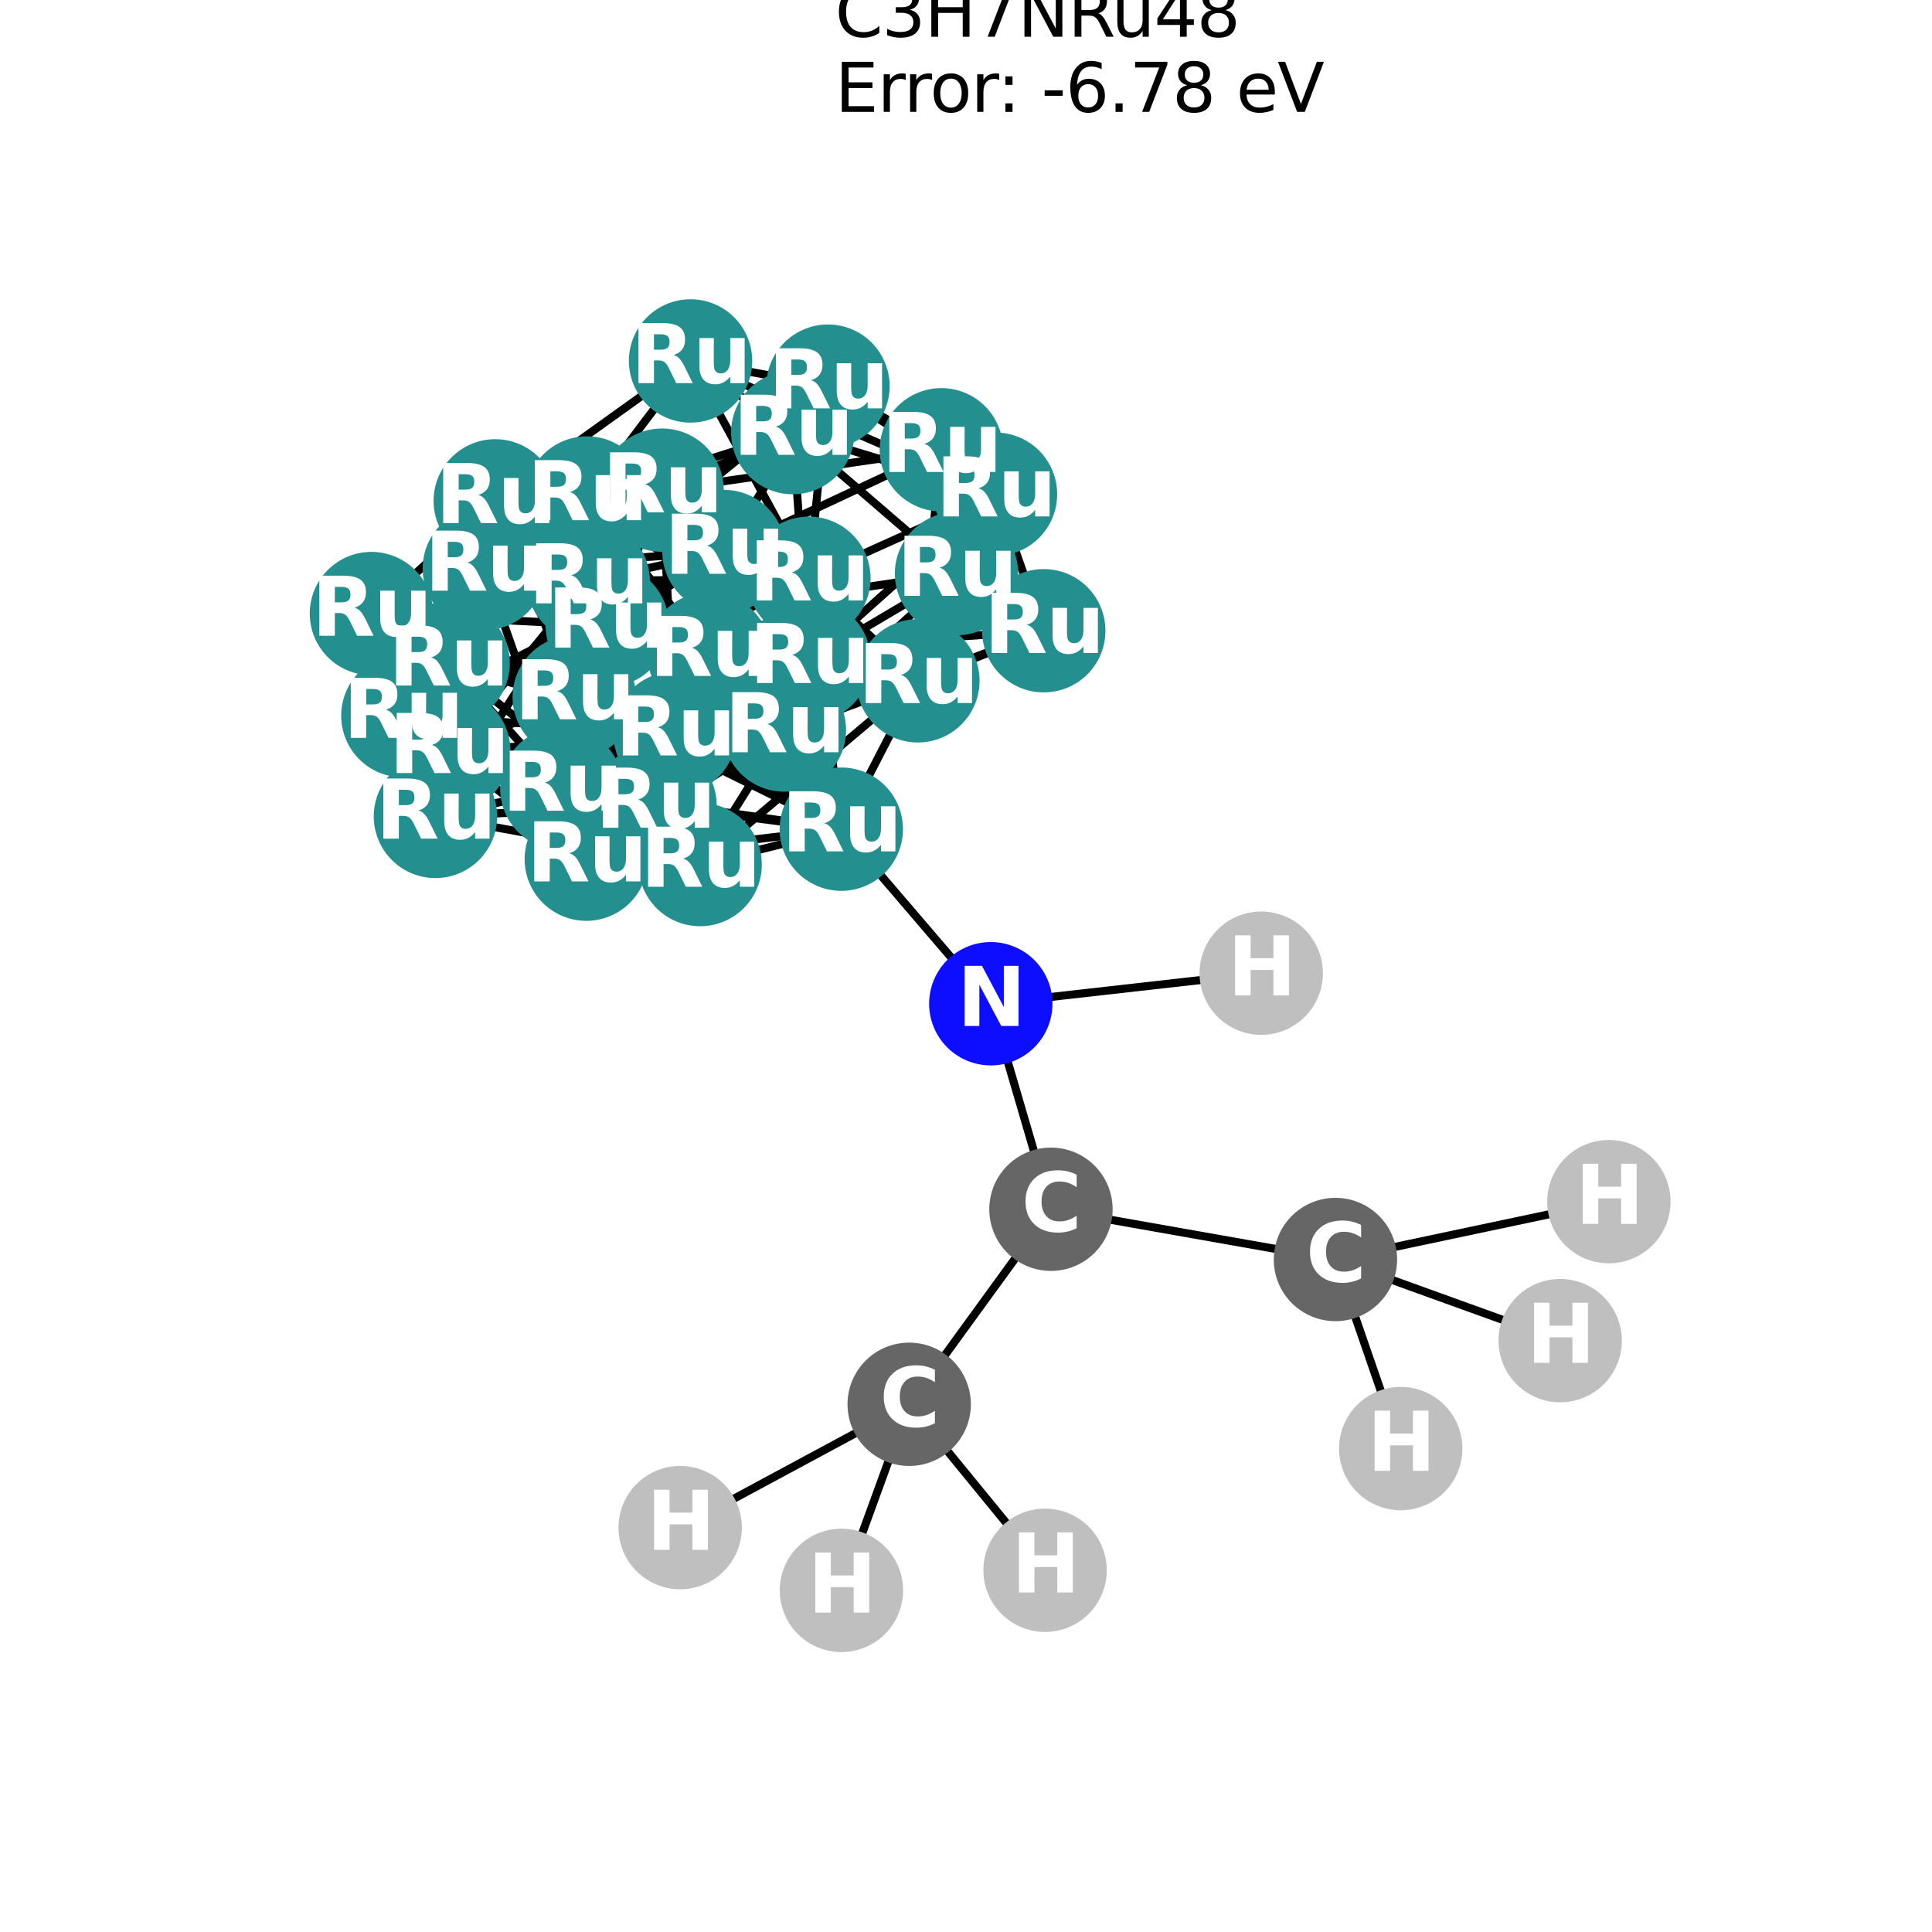 <?xml version="1.0" encoding="utf-8" standalone="no"?>
<!DOCTYPE svg PUBLIC "-//W3C//DTD SVG 1.1//EN"
  "http://www.w3.org/Graphics/SVG/1.1/DTD/svg11.dtd">
<svg xmlns:xlink="http://www.w3.org/1999/xlink" width="288pt" height="288pt" viewBox="0 0 288 288" xmlns="http://www.w3.org/2000/svg" version="1.1">
 <defs>
  <style type="text/css">*{stroke-linejoin: round; stroke-linecap: butt}</style>
 </defs>
 <g id="figure_1">
  <g id="patch_1">
   <path d="M 0 288 
L 288 288 
L 288 0 
L 0 0 
z
" style="fill: #ffffff"/>
  </g>
  <g id="axes_1">
   <g id="LineCollection_1">
    <path d="M 142.587 85.51 
L 155.592 94.022 
" clip-path="url(#pf9335214e4)" style="fill: none; stroke: #000000; stroke-width: 1.2"/>
    <path d="M 142.587 85.51 
L 118.175 64.486 
" clip-path="url(#pf9335214e4)" style="fill: none; stroke: #000000; stroke-width: 1.2"/>
    <path d="M 142.587 85.51 
L 148.396 73.671 
" clip-path="url(#pf9335214e4)" style="fill: none; stroke: #000000; stroke-width: 1.2"/>
    <path d="M 142.587 85.51 
L 90.522 93.222 
" clip-path="url(#pf9335214e4)" style="fill: none; stroke: #000000; stroke-width: 1.2"/>
    <path d="M 142.587 85.51 
L 116.924 108.827 
" clip-path="url(#pf9335214e4)" style="fill: none; stroke: #000000; stroke-width: 1.2"/>
    <path d="M 142.587 85.51 
L 120.621 98.503 
" clip-path="url(#pf9335214e4)" style="fill: none; stroke: #000000; stroke-width: 1.2"/>
    <path d="M 155.592 94.022 
L 140.327 67.047 
" clip-path="url(#pf9335214e4)" style="fill: none; stroke: #000000; stroke-width: 1.2"/>
    <path d="M 155.592 94.022 
L 148.396 73.671 
" clip-path="url(#pf9335214e4)" style="fill: none; stroke: #000000; stroke-width: 1.2"/>
    <path d="M 155.592 94.022 
L 116.924 108.827 
" clip-path="url(#pf9335214e4)" style="fill: none; stroke: #000000; stroke-width: 1.2"/>
    <path d="M 155.592 94.022 
L 105.682 97.452 
" clip-path="url(#pf9335214e4)" style="fill: none; stroke: #000000; stroke-width: 1.2"/>
    <path d="M 155.592 94.022 
L 136.827 101.487 
" clip-path="url(#pf9335214e4)" style="fill: none; stroke: #000000; stroke-width: 1.2"/>
    <path d="M 140.327 67.047 
L 148.396 73.671 
" clip-path="url(#pf9335214e4)" style="fill: none; stroke: #000000; stroke-width: 1.2"/>
    <path d="M 140.327 67.047 
L 123.423 57.563 
" clip-path="url(#pf9335214e4)" style="fill: none; stroke: #000000; stroke-width: 1.2"/>
    <path d="M 140.327 67.047 
L 98.697 73.069 
" clip-path="url(#pf9335214e4)" style="fill: none; stroke: #000000; stroke-width: 1.2"/>
    <path d="M 140.327 67.047 
L 136.827 101.487 
" clip-path="url(#pf9335214e4)" style="fill: none; stroke: #000000; stroke-width: 1.2"/>
    <path d="M 140.327 67.047 
L 107.922 82.219 
" clip-path="url(#pf9335214e4)" style="fill: none; stroke: #000000; stroke-width: 1.2"/>
    <path d="M 118.175 64.486 
L 102.938 53.804 
" clip-path="url(#pf9335214e4)" style="fill: none; stroke: #000000; stroke-width: 1.2"/>
    <path d="M 118.175 64.486 
L 148.396 73.671 
" clip-path="url(#pf9335214e4)" style="fill: none; stroke: #000000; stroke-width: 1.2"/>
    <path d="M 118.175 64.486 
L 72.199 84.74 
" clip-path="url(#pf9335214e4)" style="fill: none; stroke: #000000; stroke-width: 1.2"/>
    <path d="M 118.175 64.486 
L 120.621 98.503 
" clip-path="url(#pf9335214e4)" style="fill: none; stroke: #000000; stroke-width: 1.2"/>
    <path d="M 118.175 64.486 
L 87.496 74.237 
" clip-path="url(#pf9335214e4)" style="fill: none; stroke: #000000; stroke-width: 1.2"/>
    <path d="M 102.938 53.804 
L 148.396 73.671 
" clip-path="url(#pf9335214e4)" style="fill: none; stroke: #000000; stroke-width: 1.2"/>
    <path d="M 102.938 53.804 
L 123.423 57.563 
" clip-path="url(#pf9335214e4)" style="fill: none; stroke: #000000; stroke-width: 1.2"/>
    <path d="M 102.938 53.804 
L 73.826 74.664 
" clip-path="url(#pf9335214e4)" style="fill: none; stroke: #000000; stroke-width: 1.2"/>
    <path d="M 102.938 53.804 
L 87.496 74.237 
" clip-path="url(#pf9335214e4)" style="fill: none; stroke: #000000; stroke-width: 1.2"/>
    <path d="M 102.938 53.804 
L 120.577 86.199 
" clip-path="url(#pf9335214e4)" style="fill: none; stroke: #000000; stroke-width: 1.2"/>
    <path d="M 148.396 73.671 
L 123.423 57.563 
" clip-path="url(#pf9335214e4)" style="fill: none; stroke: #000000; stroke-width: 1.2"/>
    <path d="M 148.396 73.671 
L 136.827 101.487 
" clip-path="url(#pf9335214e4)" style="fill: none; stroke: #000000; stroke-width: 1.2"/>
    <path d="M 148.396 73.671 
L 120.621 98.503 
" clip-path="url(#pf9335214e4)" style="fill: none; stroke: #000000; stroke-width: 1.2"/>
    <path d="M 148.396 73.671 
L 120.577 86.199 
" clip-path="url(#pf9335214e4)" style="fill: none; stroke: #000000; stroke-width: 1.2"/>
    <path d="M 123.423 57.563 
L 120.577 86.199 
" clip-path="url(#pf9335214e4)" style="fill: none; stroke: #000000; stroke-width: 1.2"/>
    <path d="M 123.423 57.563 
L 107.922 82.219 
" clip-path="url(#pf9335214e4)" style="fill: none; stroke: #000000; stroke-width: 1.2"/>
    <path d="M 123.423 57.563 
L 87.683 86.632 
" clip-path="url(#pf9335214e4)" style="fill: none; stroke: #000000; stroke-width: 1.2"/>
    <path d="M 98.697 73.069 
L 73.826 74.664 
" clip-path="url(#pf9335214e4)" style="fill: none; stroke: #000000; stroke-width: 1.2"/>
    <path d="M 98.697 73.069 
L 90.522 93.222 
" clip-path="url(#pf9335214e4)" style="fill: none; stroke: #000000; stroke-width: 1.2"/>
    <path d="M 98.697 73.069 
L 105.682 97.452 
" clip-path="url(#pf9335214e4)" style="fill: none; stroke: #000000; stroke-width: 1.2"/>
    <path d="M 98.697 73.069 
L 136.827 101.487 
" clip-path="url(#pf9335214e4)" style="fill: none; stroke: #000000; stroke-width: 1.2"/>
    <path d="M 98.697 73.069 
L 87.496 74.237 
" clip-path="url(#pf9335214e4)" style="fill: none; stroke: #000000; stroke-width: 1.2"/>
    <path d="M 98.697 73.069 
L 107.922 82.219 
" clip-path="url(#pf9335214e4)" style="fill: none; stroke: #000000; stroke-width: 1.2"/>
    <path d="M 98.697 73.069 
L 66.804 98.88 
" clip-path="url(#pf9335214e4)" style="fill: none; stroke: #000000; stroke-width: 1.2"/>
    <path d="M 98.697 73.069 
L 55.369 91.463 
" clip-path="url(#pf9335214e4)" style="fill: none; stroke: #000000; stroke-width: 1.2"/>
    <path d="M 98.697 73.069 
L 100.608 109.298 
" clip-path="url(#pf9335214e4)" style="fill: none; stroke: #000000; stroke-width: 1.2"/>
    <path d="M 73.826 74.664 
L 90.522 93.222 
" clip-path="url(#pf9335214e4)" style="fill: none; stroke: #000000; stroke-width: 1.2"/>
    <path d="M 73.826 74.664 
L 116.924 108.827 
" clip-path="url(#pf9335214e4)" style="fill: none; stroke: #000000; stroke-width: 1.2"/>
    <path d="M 73.826 74.664 
L 87.496 74.237 
" clip-path="url(#pf9335214e4)" style="fill: none; stroke: #000000; stroke-width: 1.2"/>
    <path d="M 73.826 74.664 
L 120.577 86.199 
" clip-path="url(#pf9335214e4)" style="fill: none; stroke: #000000; stroke-width: 1.2"/>
    <path d="M 73.826 74.664 
L 87.683 86.632 
" clip-path="url(#pf9335214e4)" style="fill: none; stroke: #000000; stroke-width: 1.2"/>
    <path d="M 73.826 74.664 
L 55.369 91.463 
" clip-path="url(#pf9335214e4)" style="fill: none; stroke: #000000; stroke-width: 1.2"/>
    <path d="M 73.826 74.664 
L 66.897 111.927 
" clip-path="url(#pf9335214e4)" style="fill: none; stroke: #000000; stroke-width: 1.2"/>
    <path d="M 73.826 74.664 
L 85.599 103.911 
" clip-path="url(#pf9335214e4)" style="fill: none; stroke: #000000; stroke-width: 1.2"/>
    <path d="M 90.522 93.222 
L 116.924 108.827 
" clip-path="url(#pf9335214e4)" style="fill: none; stroke: #000000; stroke-width: 1.2"/>
    <path d="M 90.522 93.222 
L 72.199 84.74 
" clip-path="url(#pf9335214e4)" style="fill: none; stroke: #000000; stroke-width: 1.2"/>
    <path d="M 90.522 93.222 
L 120.621 98.503 
" clip-path="url(#pf9335214e4)" style="fill: none; stroke: #000000; stroke-width: 1.2"/>
    <path d="M 90.522 93.222 
L 107.922 82.219 
" clip-path="url(#pf9335214e4)" style="fill: none; stroke: #000000; stroke-width: 1.2"/>
    <path d="M 90.522 93.222 
L 55.369 91.463 
" clip-path="url(#pf9335214e4)" style="fill: none; stroke: #000000; stroke-width: 1.2"/>
    <path d="M 90.522 93.222 
L 87.399 128.075 
" clip-path="url(#pf9335214e4)" style="fill: none; stroke: #000000; stroke-width: 1.2"/>
    <path d="M 90.522 93.222 
L 60.054 106.682 
" clip-path="url(#pf9335214e4)" style="fill: none; stroke: #000000; stroke-width: 1.2"/>
    <path d="M 116.924 108.827 
L 105.682 97.452 
" clip-path="url(#pf9335214e4)" style="fill: none; stroke: #000000; stroke-width: 1.2"/>
    <path d="M 116.924 108.827 
L 136.827 101.487 
" clip-path="url(#pf9335214e4)" style="fill: none; stroke: #000000; stroke-width: 1.2"/>
    <path d="M 116.924 108.827 
L 120.621 98.503 
" clip-path="url(#pf9335214e4)" style="fill: none; stroke: #000000; stroke-width: 1.2"/>
    <path d="M 116.924 108.827 
L 87.683 86.632 
" clip-path="url(#pf9335214e4)" style="fill: none; stroke: #000000; stroke-width: 1.2"/>
    <path d="M 116.924 108.827 
L 87.399 128.075 
" clip-path="url(#pf9335214e4)" style="fill: none; stroke: #000000; stroke-width: 1.2"/>
    <path d="M 116.924 108.827 
L 66.897 111.927 
" clip-path="url(#pf9335214e4)" style="fill: none; stroke: #000000; stroke-width: 1.2"/>
    <path d="M 116.924 108.827 
L 104.369 128.879 
" clip-path="url(#pf9335214e4)" style="fill: none; stroke: #000000; stroke-width: 1.2"/>
    <path d="M 105.682 97.452 
L 136.827 101.487 
" clip-path="url(#pf9335214e4)" style="fill: none; stroke: #000000; stroke-width: 1.2"/>
    <path d="M 105.682 97.452 
L 72.199 84.74 
" clip-path="url(#pf9335214e4)" style="fill: none; stroke: #000000; stroke-width: 1.2"/>
    <path d="M 105.682 97.452 
L 87.496 74.237 
" clip-path="url(#pf9335214e4)" style="fill: none; stroke: #000000; stroke-width: 1.2"/>
    <path d="M 105.682 97.452 
L 87.683 86.632 
" clip-path="url(#pf9335214e4)" style="fill: none; stroke: #000000; stroke-width: 1.2"/>
    <path d="M 105.682 97.452 
L 66.804 98.88 
" clip-path="url(#pf9335214e4)" style="fill: none; stroke: #000000; stroke-width: 1.2"/>
    <path d="M 105.682 97.452 
L 104.369 128.879 
" clip-path="url(#pf9335214e4)" style="fill: none; stroke: #000000; stroke-width: 1.2"/>
    <path d="M 105.682 97.452 
L 64.908 121.7 
" clip-path="url(#pf9335214e4)" style="fill: none; stroke: #000000; stroke-width: 1.2"/>
    <path d="M 136.827 101.487 
L 120.621 98.503 
" clip-path="url(#pf9335214e4)" style="fill: none; stroke: #000000; stroke-width: 1.2"/>
    <path d="M 136.827 101.487 
L 120.577 86.199 
" clip-path="url(#pf9335214e4)" style="fill: none; stroke: #000000; stroke-width: 1.2"/>
    <path d="M 136.827 101.487 
L 107.922 82.219 
" clip-path="url(#pf9335214e4)" style="fill: none; stroke: #000000; stroke-width: 1.2"/>
    <path d="M 136.827 101.487 
L 104.369 128.879 
" clip-path="url(#pf9335214e4)" style="fill: none; stroke: #000000; stroke-width: 1.2"/>
    <path d="M 136.827 101.487 
L 100.608 109.298 
" clip-path="url(#pf9335214e4)" style="fill: none; stroke: #000000; stroke-width: 1.2"/>
    <path d="M 136.827 101.487 
L 125.411 123.604 
" clip-path="url(#pf9335214e4)" style="fill: none; stroke: #000000; stroke-width: 1.2"/>
    <path d="M 72.199 84.74 
L 120.621 98.503 
" clip-path="url(#pf9335214e4)" style="fill: none; stroke: #000000; stroke-width: 1.2"/>
    <path d="M 72.199 84.74 
L 87.496 74.237 
" clip-path="url(#pf9335214e4)" style="fill: none; stroke: #000000; stroke-width: 1.2"/>
    <path d="M 72.199 84.74 
L 107.922 82.219 
" clip-path="url(#pf9335214e4)" style="fill: none; stroke: #000000; stroke-width: 1.2"/>
    <path d="M 72.199 84.74 
L 87.683 86.632 
" clip-path="url(#pf9335214e4)" style="fill: none; stroke: #000000; stroke-width: 1.2"/>
    <path d="M 72.199 84.74 
L 60.054 106.682 
" clip-path="url(#pf9335214e4)" style="fill: none; stroke: #000000; stroke-width: 1.2"/>
    <path d="M 72.199 84.74 
L 83.749 117.545 
" clip-path="url(#pf9335214e4)" style="fill: none; stroke: #000000; stroke-width: 1.2"/>
    <path d="M 72.199 84.74 
L 64.908 121.7 
" clip-path="url(#pf9335214e4)" style="fill: none; stroke: #000000; stroke-width: 1.2"/>
    <path d="M 120.621 98.503 
L 87.496 74.237 
" clip-path="url(#pf9335214e4)" style="fill: none; stroke: #000000; stroke-width: 1.2"/>
    <path d="M 120.621 98.503 
L 120.577 86.199 
" clip-path="url(#pf9335214e4)" style="fill: none; stroke: #000000; stroke-width: 1.2"/>
    <path d="M 120.621 98.503 
L 87.399 128.075 
" clip-path="url(#pf9335214e4)" style="fill: none; stroke: #000000; stroke-width: 1.2"/>
    <path d="M 120.621 98.503 
L 83.749 117.545 
" clip-path="url(#pf9335214e4)" style="fill: none; stroke: #000000; stroke-width: 1.2"/>
    <path d="M 120.621 98.503 
L 125.411 123.604 
" clip-path="url(#pf9335214e4)" style="fill: none; stroke: #000000; stroke-width: 1.2"/>
    <path d="M 87.496 74.237 
L 120.577 86.199 
" clip-path="url(#pf9335214e4)" style="fill: none; stroke: #000000; stroke-width: 1.2"/>
    <path d="M 87.496 74.237 
L 66.804 98.88 
" clip-path="url(#pf9335214e4)" style="fill: none; stroke: #000000; stroke-width: 1.2"/>
    <path d="M 87.496 74.237 
L 83.749 117.545 
" clip-path="url(#pf9335214e4)" style="fill: none; stroke: #000000; stroke-width: 1.2"/>
    <path d="M 87.496 74.237 
L 85.599 103.911 
" clip-path="url(#pf9335214e4)" style="fill: none; stroke: #000000; stroke-width: 1.2"/>
    <path d="M 120.577 86.199 
L 107.922 82.219 
" clip-path="url(#pf9335214e4)" style="fill: none; stroke: #000000; stroke-width: 1.2"/>
    <path d="M 120.577 86.199 
L 87.683 86.632 
" clip-path="url(#pf9335214e4)" style="fill: none; stroke: #000000; stroke-width: 1.2"/>
    <path d="M 120.577 86.199 
L 85.599 103.911 
" clip-path="url(#pf9335214e4)" style="fill: none; stroke: #000000; stroke-width: 1.2"/>
    <path d="M 120.577 86.199 
L 125.411 123.604 
" clip-path="url(#pf9335214e4)" style="fill: none; stroke: #000000; stroke-width: 1.2"/>
    <path d="M 120.577 86.199 
L 97.644 120.074 
" clip-path="url(#pf9335214e4)" style="fill: none; stroke: #000000; stroke-width: 1.2"/>
    <path d="M 107.922 82.219 
L 87.683 86.632 
" clip-path="url(#pf9335214e4)" style="fill: none; stroke: #000000; stroke-width: 1.2"/>
    <path d="M 107.922 82.219 
L 100.608 109.298 
" clip-path="url(#pf9335214e4)" style="fill: none; stroke: #000000; stroke-width: 1.2"/>
    <path d="M 107.922 82.219 
L 60.054 106.682 
" clip-path="url(#pf9335214e4)" style="fill: none; stroke: #000000; stroke-width: 1.2"/>
    <path d="M 107.922 82.219 
L 97.644 120.074 
" clip-path="url(#pf9335214e4)" style="fill: none; stroke: #000000; stroke-width: 1.2"/>
    <path d="M 87.683 86.632 
L 66.897 111.927 
" clip-path="url(#pf9335214e4)" style="fill: none; stroke: #000000; stroke-width: 1.2"/>
    <path d="M 87.683 86.632 
L 97.644 120.074 
" clip-path="url(#pf9335214e4)" style="fill: none; stroke: #000000; stroke-width: 1.2"/>
    <path d="M 87.683 86.632 
L 64.908 121.7 
" clip-path="url(#pf9335214e4)" style="fill: none; stroke: #000000; stroke-width: 1.2"/>
    <path d="M 66.804 98.88 
L 55.369 91.463 
" clip-path="url(#pf9335214e4)" style="fill: none; stroke: #000000; stroke-width: 1.2"/>
    <path d="M 66.804 98.88 
L 104.369 128.879 
" clip-path="url(#pf9335214e4)" style="fill: none; stroke: #000000; stroke-width: 1.2"/>
    <path d="M 66.804 98.88 
L 100.608 109.298 
" clip-path="url(#pf9335214e4)" style="fill: none; stroke: #000000; stroke-width: 1.2"/>
    <path d="M 66.804 98.88 
L 83.749 117.545 
" clip-path="url(#pf9335214e4)" style="fill: none; stroke: #000000; stroke-width: 1.2"/>
    <path d="M 66.804 98.88 
L 85.599 103.911 
" clip-path="url(#pf9335214e4)" style="fill: none; stroke: #000000; stroke-width: 1.2"/>
    <path d="M 66.804 98.88 
L 64.908 121.7 
" clip-path="url(#pf9335214e4)" style="fill: none; stroke: #000000; stroke-width: 1.2"/>
    <path d="M 55.369 91.463 
L 87.399 128.075 
" clip-path="url(#pf9335214e4)" style="fill: none; stroke: #000000; stroke-width: 1.2"/>
    <path d="M 55.369 91.463 
L 66.897 111.927 
" clip-path="url(#pf9335214e4)" style="fill: none; stroke: #000000; stroke-width: 1.2"/>
    <path d="M 55.369 91.463 
L 100.608 109.298 
" clip-path="url(#pf9335214e4)" style="fill: none; stroke: #000000; stroke-width: 1.2"/>
    <path d="M 55.369 91.463 
L 60.054 106.682 
" clip-path="url(#pf9335214e4)" style="fill: none; stroke: #000000; stroke-width: 1.2"/>
    <path d="M 55.369 91.463 
L 85.599 103.911 
" clip-path="url(#pf9335214e4)" style="fill: none; stroke: #000000; stroke-width: 1.2"/>
    <path d="M 87.399 128.075 
L 66.897 111.927 
" clip-path="url(#pf9335214e4)" style="fill: none; stroke: #000000; stroke-width: 1.2"/>
    <path d="M 87.399 128.075 
L 104.369 128.879 
" clip-path="url(#pf9335214e4)" style="fill: none; stroke: #000000; stroke-width: 1.2"/>
    <path d="M 87.399 128.075 
L 60.054 106.682 
" clip-path="url(#pf9335214e4)" style="fill: none; stroke: #000000; stroke-width: 1.2"/>
    <path d="M 87.399 128.075 
L 83.749 117.545 
" clip-path="url(#pf9335214e4)" style="fill: none; stroke: #000000; stroke-width: 1.2"/>
    <path d="M 87.399 128.075 
L 125.411 123.604 
" clip-path="url(#pf9335214e4)" style="fill: none; stroke: #000000; stroke-width: 1.2"/>
    <path d="M 66.897 111.927 
L 104.369 128.879 
" clip-path="url(#pf9335214e4)" style="fill: none; stroke: #000000; stroke-width: 1.2"/>
    <path d="M 66.897 111.927 
L 85.599 103.911 
" clip-path="url(#pf9335214e4)" style="fill: none; stroke: #000000; stroke-width: 1.2"/>
    <path d="M 66.897 111.927 
L 97.644 120.074 
" clip-path="url(#pf9335214e4)" style="fill: none; stroke: #000000; stroke-width: 1.2"/>
    <path d="M 66.897 111.927 
L 64.908 121.7 
" clip-path="url(#pf9335214e4)" style="fill: none; stroke: #000000; stroke-width: 1.2"/>
    <path d="M 104.369 128.879 
L 100.608 109.298 
" clip-path="url(#pf9335214e4)" style="fill: none; stroke: #000000; stroke-width: 1.2"/>
    <path d="M 104.369 128.879 
L 125.411 123.604 
" clip-path="url(#pf9335214e4)" style="fill: none; stroke: #000000; stroke-width: 1.2"/>
    <path d="M 104.369 128.879 
L 64.908 121.7 
" clip-path="url(#pf9335214e4)" style="fill: none; stroke: #000000; stroke-width: 1.2"/>
    <path d="M 100.608 109.298 
L 60.054 106.682 
" clip-path="url(#pf9335214e4)" style="fill: none; stroke: #000000; stroke-width: 1.2"/>
    <path d="M 100.608 109.298 
L 125.411 123.604 
" clip-path="url(#pf9335214e4)" style="fill: none; stroke: #000000; stroke-width: 1.2"/>
    <path d="M 100.608 109.298 
L 97.644 120.074 
" clip-path="url(#pf9335214e4)" style="fill: none; stroke: #000000; stroke-width: 1.2"/>
    <path d="M 60.054 106.682 
L 83.749 117.545 
" clip-path="url(#pf9335214e4)" style="fill: none; stroke: #000000; stroke-width: 1.2"/>
    <path d="M 60.054 106.682 
L 97.644 120.074 
" clip-path="url(#pf9335214e4)" style="fill: none; stroke: #000000; stroke-width: 1.2"/>
    <path d="M 60.054 106.682 
L 64.908 121.7 
" clip-path="url(#pf9335214e4)" style="fill: none; stroke: #000000; stroke-width: 1.2"/>
    <path d="M 83.749 117.545 
L 85.599 103.911 
" clip-path="url(#pf9335214e4)" style="fill: none; stroke: #000000; stroke-width: 1.2"/>
    <path d="M 83.749 117.545 
L 125.411 123.604 
" clip-path="url(#pf9335214e4)" style="fill: none; stroke: #000000; stroke-width: 1.2"/>
    <path d="M 83.749 117.545 
L 64.908 121.7 
" clip-path="url(#pf9335214e4)" style="fill: none; stroke: #000000; stroke-width: 1.2"/>
    <path d="M 85.599 103.911 
L 125.411 123.604 
" clip-path="url(#pf9335214e4)" style="fill: none; stroke: #000000; stroke-width: 1.2"/>
    <path d="M 85.599 103.911 
L 97.644 120.074 
" clip-path="url(#pf9335214e4)" style="fill: none; stroke: #000000; stroke-width: 1.2"/>
    <path d="M 125.411 123.604 
L 97.644 120.074 
" clip-path="url(#pf9335214e4)" style="fill: none; stroke: #000000; stroke-width: 1.2"/>
    <path d="M 125.411 123.604 
L 147.695 149.625 
" clip-path="url(#pf9335214e4)" style="fill: none; stroke: #000000; stroke-width: 1.2"/>
    <path d="M 97.644 120.074 
L 64.908 121.7 
" clip-path="url(#pf9335214e4)" style="fill: none; stroke: #000000; stroke-width: 1.2"/>
    <path d="M 101.393 227.718 
L 135.531 209.335 
" clip-path="url(#pf9335214e4)" style="fill: none; stroke: #000000; stroke-width: 1.2"/>
    <path d="M 125.431 237.076 
L 135.531 209.335 
" clip-path="url(#pf9335214e4)" style="fill: none; stroke: #000000; stroke-width: 1.2"/>
    <path d="M 155.786 234.079 
L 135.531 209.335 
" clip-path="url(#pf9335214e4)" style="fill: none; stroke: #000000; stroke-width: 1.2"/>
    <path d="M 208.804 215.938 
L 199.071 187.752 
" clip-path="url(#pf9335214e4)" style="fill: none; stroke: #000000; stroke-width: 1.2"/>
    <path d="M 232.574 199.845 
L 199.071 187.752 
" clip-path="url(#pf9335214e4)" style="fill: none; stroke: #000000; stroke-width: 1.2"/>
    <path d="M 239.831 179.127 
L 199.071 187.752 
" clip-path="url(#pf9335214e4)" style="fill: none; stroke: #000000; stroke-width: 1.2"/>
    <path d="M 188.008 145.074 
L 147.695 149.625 
" clip-path="url(#pf9335214e4)" style="fill: none; stroke: #000000; stroke-width: 1.2"/>
    <path d="M 135.531 209.335 
L 156.665 180.261 
" clip-path="url(#pf9335214e4)" style="fill: none; stroke: #000000; stroke-width: 1.2"/>
    <path d="M 156.665 180.261 
L 199.071 187.752 
" clip-path="url(#pf9335214e4)" style="fill: none; stroke: #000000; stroke-width: 1.2"/>
    <path d="M 156.665 180.261 
L 147.695 149.625 
" clip-path="url(#pf9335214e4)" style="fill: none; stroke: #000000; stroke-width: 1.2"/>
   </g>
   <g id="PathCollection_1">
    <defs>
     <path id="C0_0_70df2a39eb" d="M 0 8.944 
C 2.372 8.944 4.647 8.002 6.325 6.325 
C 8.002 4.647 8.944 2.372 8.944 -0 
C 8.944 -2.372 8.002 -4.647 6.325 -6.325 
C 4.647 -8.002 2.372 -8.944 0 -8.944 
C -2.372 -8.944 -4.647 -8.002 -6.325 -6.325 
C -8.002 -4.647 -8.944 -2.372 -8.944 0 
C -8.944 2.372 -8.002 4.647 -6.325 6.325 
C -4.647 8.002 -2.372 8.944 0 8.944 
z
"/>
    </defs>
    <g clip-path="url(#pf9335214e4)">
     <use xlink:href="#C0_0_70df2a39eb" x="142.587" y="85.51" style="fill: #248f8f; stroke: #248f8f; stroke-width: 0.5"/>
    </g>
    <g clip-path="url(#pf9335214e4)">
     <use xlink:href="#C0_0_70df2a39eb" x="155.592" y="94.022" style="fill: #248f8f; stroke: #248f8f; stroke-width: 0.5"/>
    </g>
    <g clip-path="url(#pf9335214e4)">
     <use xlink:href="#C0_0_70df2a39eb" x="140.327" y="67.047" style="fill: #248f8f; stroke: #248f8f; stroke-width: 0.5"/>
    </g>
    <g clip-path="url(#pf9335214e4)">
     <use xlink:href="#C0_0_70df2a39eb" x="118.175" y="64.486" style="fill: #248f8f; stroke: #248f8f; stroke-width: 0.5"/>
    </g>
    <g clip-path="url(#pf9335214e4)">
     <use xlink:href="#C0_0_70df2a39eb" x="102.938" y="53.804" style="fill: #248f8f; stroke: #248f8f; stroke-width: 0.5"/>
    </g>
    <g clip-path="url(#pf9335214e4)">
     <use xlink:href="#C0_0_70df2a39eb" x="148.396" y="73.671" style="fill: #248f8f; stroke: #248f8f; stroke-width: 0.5"/>
    </g>
    <g clip-path="url(#pf9335214e4)">
     <use xlink:href="#C0_0_70df2a39eb" x="123.423" y="57.563" style="fill: #248f8f; stroke: #248f8f; stroke-width: 0.5"/>
    </g>
    <g clip-path="url(#pf9335214e4)">
     <use xlink:href="#C0_0_70df2a39eb" x="98.697" y="73.069" style="fill: #248f8f; stroke: #248f8f; stroke-width: 0.5"/>
    </g>
    <g clip-path="url(#pf9335214e4)">
     <use xlink:href="#C0_0_70df2a39eb" x="73.826" y="74.664" style="fill: #248f8f; stroke: #248f8f; stroke-width: 0.5"/>
    </g>
    <g clip-path="url(#pf9335214e4)">
     <use xlink:href="#C0_0_70df2a39eb" x="90.522" y="93.222" style="fill: #248f8f; stroke: #248f8f; stroke-width: 0.5"/>
    </g>
    <g clip-path="url(#pf9335214e4)">
     <use xlink:href="#C0_0_70df2a39eb" x="116.924" y="108.827" style="fill: #248f8f; stroke: #248f8f; stroke-width: 0.5"/>
    </g>
    <g clip-path="url(#pf9335214e4)">
     <use xlink:href="#C0_0_70df2a39eb" x="105.682" y="97.452" style="fill: #248f8f; stroke: #248f8f; stroke-width: 0.5"/>
    </g>
    <g clip-path="url(#pf9335214e4)">
     <use xlink:href="#C0_0_70df2a39eb" x="136.827" y="101.487" style="fill: #248f8f; stroke: #248f8f; stroke-width: 0.5"/>
    </g>
    <g clip-path="url(#pf9335214e4)">
     <use xlink:href="#C0_0_70df2a39eb" x="72.199" y="84.74" style="fill: #248f8f; stroke: #248f8f; stroke-width: 0.5"/>
    </g>
    <g clip-path="url(#pf9335214e4)">
     <use xlink:href="#C0_0_70df2a39eb" x="120.621" y="98.503" style="fill: #248f8f; stroke: #248f8f; stroke-width: 0.5"/>
    </g>
    <g clip-path="url(#pf9335214e4)">
     <use xlink:href="#C0_0_70df2a39eb" x="87.496" y="74.237" style="fill: #248f8f; stroke: #248f8f; stroke-width: 0.5"/>
    </g>
    <g clip-path="url(#pf9335214e4)">
     <use xlink:href="#C0_0_70df2a39eb" x="120.577" y="86.199" style="fill: #248f8f; stroke: #248f8f; stroke-width: 0.5"/>
    </g>
    <g clip-path="url(#pf9335214e4)">
     <use xlink:href="#C0_0_70df2a39eb" x="107.922" y="82.219" style="fill: #248f8f; stroke: #248f8f; stroke-width: 0.5"/>
    </g>
    <g clip-path="url(#pf9335214e4)">
     <use xlink:href="#C0_0_70df2a39eb" x="87.683" y="86.632" style="fill: #248f8f; stroke: #248f8f; stroke-width: 0.5"/>
    </g>
    <g clip-path="url(#pf9335214e4)">
     <use xlink:href="#C0_0_70df2a39eb" x="66.804" y="98.88" style="fill: #248f8f; stroke: #248f8f; stroke-width: 0.5"/>
    </g>
    <g clip-path="url(#pf9335214e4)">
     <use xlink:href="#C0_0_70df2a39eb" x="55.369" y="91.463" style="fill: #248f8f; stroke: #248f8f; stroke-width: 0.5"/>
    </g>
    <g clip-path="url(#pf9335214e4)">
     <use xlink:href="#C0_0_70df2a39eb" x="87.399" y="128.075" style="fill: #248f8f; stroke: #248f8f; stroke-width: 0.5"/>
    </g>
    <g clip-path="url(#pf9335214e4)">
     <use xlink:href="#C0_0_70df2a39eb" x="66.897" y="111.927" style="fill: #248f8f; stroke: #248f8f; stroke-width: 0.5"/>
    </g>
    <g clip-path="url(#pf9335214e4)">
     <use xlink:href="#C0_0_70df2a39eb" x="104.369" y="128.879" style="fill: #248f8f; stroke: #248f8f; stroke-width: 0.5"/>
    </g>
    <g clip-path="url(#pf9335214e4)">
     <use xlink:href="#C0_0_70df2a39eb" x="100.608" y="109.298" style="fill: #248f8f; stroke: #248f8f; stroke-width: 0.5"/>
    </g>
    <g clip-path="url(#pf9335214e4)">
     <use xlink:href="#C0_0_70df2a39eb" x="60.054" y="106.682" style="fill: #248f8f; stroke: #248f8f; stroke-width: 0.5"/>
    </g>
    <g clip-path="url(#pf9335214e4)">
     <use xlink:href="#C0_0_70df2a39eb" x="83.749" y="117.545" style="fill: #248f8f; stroke: #248f8f; stroke-width: 0.5"/>
    </g>
    <g clip-path="url(#pf9335214e4)">
     <use xlink:href="#C0_0_70df2a39eb" x="85.599" y="103.911" style="fill: #248f8f; stroke: #248f8f; stroke-width: 0.5"/>
    </g>
    <g clip-path="url(#pf9335214e4)">
     <use xlink:href="#C0_0_70df2a39eb" x="125.411" y="123.604" style="fill: #248f8f; stroke: #248f8f; stroke-width: 0.5"/>
    </g>
    <g clip-path="url(#pf9335214e4)">
     <use xlink:href="#C0_0_70df2a39eb" x="97.644" y="120.074" style="fill: #248f8f; stroke: #248f8f; stroke-width: 0.5"/>
    </g>
    <g clip-path="url(#pf9335214e4)">
     <use xlink:href="#C0_0_70df2a39eb" x="64.908" y="121.7" style="fill: #248f8f; stroke: #248f8f; stroke-width: 0.5"/>
    </g>
    <g clip-path="url(#pf9335214e4)">
     <use xlink:href="#C0_0_70df2a39eb" x="101.393" y="227.718" style="fill: #bfbfbf; stroke: #bfbfbf; stroke-width: 0.5"/>
    </g>
    <g clip-path="url(#pf9335214e4)">
     <use xlink:href="#C0_0_70df2a39eb" x="125.431" y="237.076" style="fill: #bfbfbf; stroke: #bfbfbf; stroke-width: 0.5"/>
    </g>
    <g clip-path="url(#pf9335214e4)">
     <use xlink:href="#C0_0_70df2a39eb" x="155.786" y="234.079" style="fill: #bfbfbf; stroke: #bfbfbf; stroke-width: 0.5"/>
    </g>
    <g clip-path="url(#pf9335214e4)">
     <use xlink:href="#C0_0_70df2a39eb" x="208.804" y="215.938" style="fill: #bfbfbf; stroke: #bfbfbf; stroke-width: 0.5"/>
    </g>
    <g clip-path="url(#pf9335214e4)">
     <use xlink:href="#C0_0_70df2a39eb" x="232.574" y="199.845" style="fill: #bfbfbf; stroke: #bfbfbf; stroke-width: 0.5"/>
    </g>
    <g clip-path="url(#pf9335214e4)">
     <use xlink:href="#C0_0_70df2a39eb" x="239.831" y="179.127" style="fill: #bfbfbf; stroke: #bfbfbf; stroke-width: 0.5"/>
    </g>
    <g clip-path="url(#pf9335214e4)">
     <use xlink:href="#C0_0_70df2a39eb" x="188.008" y="145.074" style="fill: #bfbfbf; stroke: #bfbfbf; stroke-width: 0.5"/>
    </g>
    <g clip-path="url(#pf9335214e4)">
     <use xlink:href="#C0_0_70df2a39eb" x="135.531" y="209.335" style="fill: #666666; stroke: #666666; stroke-width: 0.5"/>
    </g>
    <g clip-path="url(#pf9335214e4)">
     <use xlink:href="#C0_0_70df2a39eb" x="156.665" y="180.261" style="fill: #666666; stroke: #666666; stroke-width: 0.5"/>
    </g>
    <g clip-path="url(#pf9335214e4)">
     <use xlink:href="#C0_0_70df2a39eb" x="199.071" y="187.752" style="fill: #666666; stroke: #666666; stroke-width: 0.5"/>
    </g>
    <g clip-path="url(#pf9335214e4)">
     <use xlink:href="#C0_0_70df2a39eb" x="147.695" y="149.625" style="fill: #0d0dff; stroke: #0d0dff; stroke-width: 0.5"/>
    </g>
   </g>
   <g id="text_1">
    <g clip-path="url(#pf9335214e4)">
     <!-- Ru -->
     <g style="fill: #ffffff" transform="translate(133.696 88.821) scale(0.12 -0.12)">
      <defs>
       <path id="DejaVuSans-Bold-52" d="M 2297 2597 
Q 2675 2597 2839 2737 
Q 3003 2878 3003 3200 
Q 3003 3519 2839 3656 
Q 2675 3794 2297 3794 
L 1791 3794 
L 1791 2597 
L 2297 2597 
z
M 1791 1766 
L 1791 0 
L 588 0 
L 588 4666 
L 2425 4666 
Q 3347 4666 3776 4356 
Q 4206 4047 4206 3378 
Q 4206 2916 3982 2619 
Q 3759 2322 3309 2181 
Q 3556 2125 3751 1926 
Q 3947 1728 4147 1325 
L 4800 0 
L 3519 0 
L 2950 1159 
Q 2778 1509 2601 1637 
Q 2425 1766 2131 1766 
L 1791 1766 
z
" transform="scale(0.016)"/>
       <path id="DejaVuSans-Bold-75" d="M 500 1363 
L 500 3500 
L 1625 3500 
L 1625 3150 
Q 1625 2866 1622 2436 
Q 1619 2006 1619 1863 
Q 1619 1441 1641 1255 
Q 1663 1069 1716 984 
Q 1784 875 1895 815 
Q 2006 756 2150 756 
Q 2500 756 2700 1025 
Q 2900 1294 2900 1772 
L 2900 3500 
L 4019 3500 
L 4019 0 
L 2900 0 
L 2900 506 
Q 2647 200 2364 54 
Q 2081 -91 1741 -91 
Q 1134 -91 817 281 
Q 500 653 500 1363 
z
" transform="scale(0.016)"/>
      </defs>
      <use xlink:href="#DejaVuSans-Bold-52"/>
      <use xlink:href="#DejaVuSans-Bold-75" transform="translate(77.002 0)"/>
     </g>
    </g>
   </g>
   <g id="text_2">
    <g clip-path="url(#pf9335214e4)">
     <!-- Ru -->
     <g style="fill: #ffffff" transform="translate(146.701 97.334) scale(0.12 -0.12)">
      <use xlink:href="#DejaVuSans-Bold-52"/>
      <use xlink:href="#DejaVuSans-Bold-75" transform="translate(77.002 0)"/>
     </g>
    </g>
   </g>
   <g id="text_3">
    <g clip-path="url(#pf9335214e4)">
     <!-- Ru -->
     <g style="fill: #ffffff" transform="translate(131.435 70.358) scale(0.12 -0.12)">
      <use xlink:href="#DejaVuSans-Bold-52"/>
      <use xlink:href="#DejaVuSans-Bold-75" transform="translate(77.002 0)"/>
     </g>
    </g>
   </g>
   <g id="text_4">
    <g clip-path="url(#pf9335214e4)">
     <!-- Ru -->
     <g style="fill: #ffffff" transform="translate(109.284 67.797) scale(0.12 -0.12)">
      <use xlink:href="#DejaVuSans-Bold-52"/>
      <use xlink:href="#DejaVuSans-Bold-75" transform="translate(77.002 0)"/>
     </g>
    </g>
   </g>
   <g id="text_5">
    <g clip-path="url(#pf9335214e4)">
     <!-- Ru -->
     <g style="fill: #ffffff" transform="translate(94.047 57.115) scale(0.12 -0.12)">
      <use xlink:href="#DejaVuSans-Bold-52"/>
      <use xlink:href="#DejaVuSans-Bold-75" transform="translate(77.002 0)"/>
     </g>
    </g>
   </g>
   <g id="text_6">
    <g clip-path="url(#pf9335214e4)">
     <!-- Ru -->
     <g style="fill: #ffffff" transform="translate(139.504 76.983) scale(0.12 -0.12)">
      <use xlink:href="#DejaVuSans-Bold-52"/>
      <use xlink:href="#DejaVuSans-Bold-75" transform="translate(77.002 0)"/>
     </g>
    </g>
   </g>
   <g id="text_7">
    <g clip-path="url(#pf9335214e4)">
     <!-- Ru -->
     <g style="fill: #ffffff" transform="translate(114.531 60.874) scale(0.12 -0.12)">
      <use xlink:href="#DejaVuSans-Bold-52"/>
      <use xlink:href="#DejaVuSans-Bold-75" transform="translate(77.002 0)"/>
     </g>
    </g>
   </g>
   <g id="text_8">
    <g clip-path="url(#pf9335214e4)">
     <!-- Ru -->
     <g style="fill: #ffffff" transform="translate(89.805 76.38) scale(0.12 -0.12)">
      <use xlink:href="#DejaVuSans-Bold-52"/>
      <use xlink:href="#DejaVuSans-Bold-75" transform="translate(77.002 0)"/>
     </g>
    </g>
   </g>
   <g id="text_9">
    <g clip-path="url(#pf9335214e4)">
     <!-- Ru -->
     <g style="fill: #ffffff" transform="translate(64.935 77.975) scale(0.12 -0.12)">
      <use xlink:href="#DejaVuSans-Bold-52"/>
      <use xlink:href="#DejaVuSans-Bold-75" transform="translate(77.002 0)"/>
     </g>
    </g>
   </g>
   <g id="text_10">
    <g clip-path="url(#pf9335214e4)">
     <!-- Ru -->
     <g style="fill: #ffffff" transform="translate(81.631 96.534) scale(0.12 -0.12)">
      <use xlink:href="#DejaVuSans-Bold-52"/>
      <use xlink:href="#DejaVuSans-Bold-75" transform="translate(77.002 0)"/>
     </g>
    </g>
   </g>
   <g id="text_11">
    <g clip-path="url(#pf9335214e4)">
     <!-- Ru -->
     <g style="fill: #ffffff" transform="translate(108.033 112.138) scale(0.12 -0.12)">
      <use xlink:href="#DejaVuSans-Bold-52"/>
      <use xlink:href="#DejaVuSans-Bold-75" transform="translate(77.002 0)"/>
     </g>
    </g>
   </g>
   <g id="text_12">
    <g clip-path="url(#pf9335214e4)">
     <!-- Ru -->
     <g style="fill: #ffffff" transform="translate(96.79 100.764) scale(0.12 -0.12)">
      <use xlink:href="#DejaVuSans-Bold-52"/>
      <use xlink:href="#DejaVuSans-Bold-75" transform="translate(77.002 0)"/>
     </g>
    </g>
   </g>
   <g id="text_13">
    <g clip-path="url(#pf9335214e4)">
     <!-- Ru -->
     <g style="fill: #ffffff" transform="translate(127.936 104.798) scale(0.12 -0.12)">
      <use xlink:href="#DejaVuSans-Bold-52"/>
      <use xlink:href="#DejaVuSans-Bold-75" transform="translate(77.002 0)"/>
     </g>
    </g>
   </g>
   <g id="text_14">
    <g clip-path="url(#pf9335214e4)">
     <!-- Ru -->
     <g style="fill: #ffffff" transform="translate(63.308 88.052) scale(0.12 -0.12)">
      <use xlink:href="#DejaVuSans-Bold-52"/>
      <use xlink:href="#DejaVuSans-Bold-75" transform="translate(77.002 0)"/>
     </g>
    </g>
   </g>
   <g id="text_15">
    <g clip-path="url(#pf9335214e4)">
     <!-- Ru -->
     <g style="fill: #ffffff" transform="translate(111.73 101.814) scale(0.12 -0.12)">
      <use xlink:href="#DejaVuSans-Bold-52"/>
      <use xlink:href="#DejaVuSans-Bold-75" transform="translate(77.002 0)"/>
     </g>
    </g>
   </g>
   <g id="text_16">
    <g clip-path="url(#pf9335214e4)">
     <!-- Ru -->
     <g style="fill: #ffffff" transform="translate(78.604 77.548) scale(0.12 -0.12)">
      <use xlink:href="#DejaVuSans-Bold-52"/>
      <use xlink:href="#DejaVuSans-Bold-75" transform="translate(77.002 0)"/>
     </g>
    </g>
   </g>
   <g id="text_17">
    <g clip-path="url(#pf9335214e4)">
     <!-- Ru -->
     <g style="fill: #ffffff" transform="translate(111.685 89.51) scale(0.12 -0.12)">
      <use xlink:href="#DejaVuSans-Bold-52"/>
      <use xlink:href="#DejaVuSans-Bold-75" transform="translate(77.002 0)"/>
     </g>
    </g>
   </g>
   <g id="text_18">
    <g clip-path="url(#pf9335214e4)">
     <!-- Ru -->
     <g style="fill: #ffffff" transform="translate(99.031 85.53) scale(0.12 -0.12)">
      <use xlink:href="#DejaVuSans-Bold-52"/>
      <use xlink:href="#DejaVuSans-Bold-75" transform="translate(77.002 0)"/>
     </g>
    </g>
   </g>
   <g id="text_19">
    <g clip-path="url(#pf9335214e4)">
     <!-- Ru -->
     <g style="fill: #ffffff" transform="translate(78.792 89.944) scale(0.12 -0.12)">
      <use xlink:href="#DejaVuSans-Bold-52"/>
      <use xlink:href="#DejaVuSans-Bold-75" transform="translate(77.002 0)"/>
     </g>
    </g>
   </g>
   <g id="text_20">
    <g clip-path="url(#pf9335214e4)">
     <!-- Ru -->
     <g style="fill: #ffffff" transform="translate(57.912 102.191) scale(0.12 -0.12)">
      <use xlink:href="#DejaVuSans-Bold-52"/>
      <use xlink:href="#DejaVuSans-Bold-75" transform="translate(77.002 0)"/>
     </g>
    </g>
   </g>
   <g id="text_21">
    <g clip-path="url(#pf9335214e4)">
     <!-- Ru -->
     <g style="fill: #ffffff" transform="translate(46.477 94.774) scale(0.12 -0.12)">
      <use xlink:href="#DejaVuSans-Bold-52"/>
      <use xlink:href="#DejaVuSans-Bold-75" transform="translate(77.002 0)"/>
     </g>
    </g>
   </g>
   <g id="text_22">
    <g clip-path="url(#pf9335214e4)">
     <!-- Ru -->
     <g style="fill: #ffffff" transform="translate(78.508 131.387) scale(0.12 -0.12)">
      <use xlink:href="#DejaVuSans-Bold-52"/>
      <use xlink:href="#DejaVuSans-Bold-75" transform="translate(77.002 0)"/>
     </g>
    </g>
   </g>
   <g id="text_23">
    <g clip-path="url(#pf9335214e4)">
     <!-- Ru -->
     <g style="fill: #ffffff" transform="translate(58.006 115.238) scale(0.12 -0.12)">
      <use xlink:href="#DejaVuSans-Bold-52"/>
      <use xlink:href="#DejaVuSans-Bold-75" transform="translate(77.002 0)"/>
     </g>
    </g>
   </g>
   <g id="text_24">
    <g clip-path="url(#pf9335214e4)">
     <!-- Ru -->
     <g style="fill: #ffffff" transform="translate(95.478 132.19) scale(0.12 -0.12)">
      <use xlink:href="#DejaVuSans-Bold-52"/>
      <use xlink:href="#DejaVuSans-Bold-75" transform="translate(77.002 0)"/>
     </g>
    </g>
   </g>
   <g id="text_25">
    <g clip-path="url(#pf9335214e4)">
     <!-- Ru -->
     <g style="fill: #ffffff" transform="translate(91.716 112.609) scale(0.12 -0.12)">
      <use xlink:href="#DejaVuSans-Bold-52"/>
      <use xlink:href="#DejaVuSans-Bold-75" transform="translate(77.002 0)"/>
     </g>
    </g>
   </g>
   <g id="text_26">
    <g clip-path="url(#pf9335214e4)">
     <!-- Ru -->
     <g style="fill: #ffffff" transform="translate(51.163 109.993) scale(0.12 -0.12)">
      <use xlink:href="#DejaVuSans-Bold-52"/>
      <use xlink:href="#DejaVuSans-Bold-75" transform="translate(77.002 0)"/>
     </g>
    </g>
   </g>
   <g id="text_27">
    <g clip-path="url(#pf9335214e4)">
     <!-- Ru -->
     <g style="fill: #ffffff" transform="translate(74.858 120.856) scale(0.12 -0.12)">
      <use xlink:href="#DejaVuSans-Bold-52"/>
      <use xlink:href="#DejaVuSans-Bold-75" transform="translate(77.002 0)"/>
     </g>
    </g>
   </g>
   <g id="text_28">
    <g clip-path="url(#pf9335214e4)">
     <!-- Ru -->
     <g style="fill: #ffffff" transform="translate(76.708 107.222) scale(0.12 -0.12)">
      <use xlink:href="#DejaVuSans-Bold-52"/>
      <use xlink:href="#DejaVuSans-Bold-75" transform="translate(77.002 0)"/>
     </g>
    </g>
   </g>
   <g id="text_29">
    <g clip-path="url(#pf9335214e4)">
     <!-- Ru -->
     <g style="fill: #ffffff" transform="translate(116.52 126.915) scale(0.12 -0.12)">
      <use xlink:href="#DejaVuSans-Bold-52"/>
      <use xlink:href="#DejaVuSans-Bold-75" transform="translate(77.002 0)"/>
     </g>
    </g>
   </g>
   <g id="text_30">
    <g clip-path="url(#pf9335214e4)">
     <!-- Ru -->
     <g style="fill: #ffffff" transform="translate(88.752 123.386) scale(0.12 -0.12)">
      <use xlink:href="#DejaVuSans-Bold-52"/>
      <use xlink:href="#DejaVuSans-Bold-75" transform="translate(77.002 0)"/>
     </g>
    </g>
   </g>
   <g id="text_31">
    <g clip-path="url(#pf9335214e4)">
     <!-- Ru -->
     <g style="fill: #ffffff" transform="translate(56.017 125.012) scale(0.12 -0.12)">
      <use xlink:href="#DejaVuSans-Bold-52"/>
      <use xlink:href="#DejaVuSans-Bold-75" transform="translate(77.002 0)"/>
     </g>
    </g>
   </g>
   <g id="text_32">
    <g clip-path="url(#pf9335214e4)">
     <!-- H -->
     <g style="fill: #ffffff" transform="translate(96.371 231.029) scale(0.12 -0.12)">
      <defs>
       <path id="DejaVuSans-Bold-48" d="M 588 4666 
L 1791 4666 
L 1791 2888 
L 3566 2888 
L 3566 4666 
L 4769 4666 
L 4769 0 
L 3566 0 
L 3566 1978 
L 1791 1978 
L 1791 0 
L 588 0 
L 588 4666 
z
" transform="scale(0.016)"/>
      </defs>
      <use xlink:href="#DejaVuSans-Bold-48"/>
     </g>
    </g>
   </g>
   <g id="text_33">
    <g clip-path="url(#pf9335214e4)">
     <!-- H -->
     <g style="fill: #ffffff" transform="translate(120.41 240.388) scale(0.12 -0.12)">
      <use xlink:href="#DejaVuSans-Bold-48"/>
     </g>
    </g>
   </g>
   <g id="text_34">
    <g clip-path="url(#pf9335214e4)">
     <!-- H -->
     <g style="fill: #ffffff" transform="translate(150.764 237.39) scale(0.12 -0.12)">
      <use xlink:href="#DejaVuSans-Bold-48"/>
     </g>
    </g>
   </g>
   <g id="text_35">
    <g clip-path="url(#pf9335214e4)">
     <!-- H -->
     <g style="fill: #ffffff" transform="translate(203.783 219.249) scale(0.12 -0.12)">
      <use xlink:href="#DejaVuSans-Bold-48"/>
     </g>
    </g>
   </g>
   <g id="text_36">
    <g clip-path="url(#pf9335214e4)">
     <!-- H -->
     <g style="fill: #ffffff" transform="translate(227.553 203.157) scale(0.12 -0.12)">
      <use xlink:href="#DejaVuSans-Bold-48"/>
     </g>
    </g>
   </g>
   <g id="text_37">
    <g clip-path="url(#pf9335214e4)">
     <!-- H -->
     <g style="fill: #ffffff" transform="translate(234.81 182.439) scale(0.12 -0.12)">
      <use xlink:href="#DejaVuSans-Bold-48"/>
     </g>
    </g>
   </g>
   <g id="text_38">
    <g clip-path="url(#pf9335214e4)">
     <!-- H -->
     <g style="fill: #ffffff" transform="translate(182.987 148.385) scale(0.12 -0.12)">
      <use xlink:href="#DejaVuSans-Bold-48"/>
     </g>
    </g>
   </g>
   <g id="text_39">
    <g clip-path="url(#pf9335214e4)">
     <!-- C -->
     <g style="fill: #ffffff" transform="translate(131.128 212.647) scale(0.12 -0.12)">
      <defs>
       <path id="DejaVuSans-Bold-43" d="M 4288 256 
Q 3956 84 3597 -3 
Q 3238 -91 2847 -91 
Q 1681 -91 1000 561 
Q 319 1213 319 2328 
Q 319 3447 1000 4098 
Q 1681 4750 2847 4750 
Q 3238 4750 3597 4662 
Q 3956 4575 4288 4403 
L 4288 3438 
Q 3953 3666 3628 3772 
Q 3303 3878 2944 3878 
Q 2300 3878 1931 3465 
Q 1563 3053 1563 2328 
Q 1563 1606 1931 1193 
Q 2300 781 2944 781 
Q 3303 781 3628 887 
Q 3953 994 4288 1222 
L 4288 256 
z
" transform="scale(0.016)"/>
      </defs>
      <use xlink:href="#DejaVuSans-Bold-43"/>
     </g>
    </g>
   </g>
   <g id="text_40">
    <g clip-path="url(#pf9335214e4)">
     <!-- C -->
     <g style="fill: #ffffff" transform="translate(152.262 183.572) scale(0.12 -0.12)">
      <use xlink:href="#DejaVuSans-Bold-43"/>
     </g>
    </g>
   </g>
   <g id="text_41">
    <g clip-path="url(#pf9335214e4)">
     <!-- C -->
     <g style="fill: #ffffff" transform="translate(194.667 191.063) scale(0.12 -0.12)">
      <use xlink:href="#DejaVuSans-Bold-43"/>
     </g>
    </g>
   </g>
   <g id="text_42">
    <g clip-path="url(#pf9335214e4)">
     <!-- N -->
     <g style="fill: #ffffff" transform="translate(142.674 152.936) scale(0.12 -0.12)">
      <defs>
       <path id="DejaVuSans-Bold-4e" d="M 588 4666 
L 1931 4666 
L 3628 1466 
L 3628 4666 
L 4769 4666 
L 4769 0 
L 3425 0 
L 1728 3200 
L 1728 0 
L 588 0 
L 588 4666 
z
" transform="scale(0.016)"/>
      </defs>
      <use xlink:href="#DejaVuSans-Bold-4e"/>
     </g>
    </g>
   </g>
   <g id="text_43">
    <!-- C3H7NRu48 -->
    <g transform="translate(124.483 5.479) scale(0.1 -0.1)">
     <defs>
      <path id="DejaVuSans-43" d="M 4122 4306 
L 4122 3641 
Q 3803 3938 3442 4084 
Q 3081 4231 2675 4231 
Q 1875 4231 1450 3742 
Q 1025 3253 1025 2328 
Q 1025 1406 1450 917 
Q 1875 428 2675 428 
Q 3081 428 3442 575 
Q 3803 722 4122 1019 
L 4122 359 
Q 3791 134 3420 21 
Q 3050 -91 2638 -91 
Q 1578 -91 968 557 
Q 359 1206 359 2328 
Q 359 3453 968 4101 
Q 1578 4750 2638 4750 
Q 3056 4750 3426 4639 
Q 3797 4528 4122 4306 
z
" transform="scale(0.016)"/>
      <path id="DejaVuSans-33" d="M 2597 2516 
Q 3050 2419 3304 2112 
Q 3559 1806 3559 1356 
Q 3559 666 3084 287 
Q 2609 -91 1734 -91 
Q 1441 -91 1130 -33 
Q 819 25 488 141 
L 488 750 
Q 750 597 1062 519 
Q 1375 441 1716 441 
Q 2309 441 2620 675 
Q 2931 909 2931 1356 
Q 2931 1769 2642 2001 
Q 2353 2234 1838 2234 
L 1294 2234 
L 1294 2753 
L 1863 2753 
Q 2328 2753 2575 2939 
Q 2822 3125 2822 3475 
Q 2822 3834 2567 4026 
Q 2313 4219 1838 4219 
Q 1578 4219 1281 4162 
Q 984 4106 628 3988 
L 628 4550 
Q 988 4650 1302 4700 
Q 1616 4750 1894 4750 
Q 2613 4750 3031 4423 
Q 3450 4097 3450 3541 
Q 3450 3153 3228 2886 
Q 3006 2619 2597 2516 
z
" transform="scale(0.016)"/>
      <path id="DejaVuSans-48" d="M 628 4666 
L 1259 4666 
L 1259 2753 
L 3553 2753 
L 3553 4666 
L 4184 4666 
L 4184 0 
L 3553 0 
L 3553 2222 
L 1259 2222 
L 1259 0 
L 628 0 
L 628 4666 
z
" transform="scale(0.016)"/>
      <path id="DejaVuSans-37" d="M 525 4666 
L 3525 4666 
L 3525 4397 
L 1831 0 
L 1172 0 
L 2766 4134 
L 525 4134 
L 525 4666 
z
" transform="scale(0.016)"/>
      <path id="DejaVuSans-4e" d="M 628 4666 
L 1478 4666 
L 3547 763 
L 3547 4666 
L 4159 4666 
L 4159 0 
L 3309 0 
L 1241 3903 
L 1241 0 
L 628 0 
L 628 4666 
z
" transform="scale(0.016)"/>
      <path id="DejaVuSans-52" d="M 2841 2188 
Q 3044 2119 3236 1894 
Q 3428 1669 3622 1275 
L 4263 0 
L 3584 0 
L 2988 1197 
Q 2756 1666 2539 1819 
Q 2322 1972 1947 1972 
L 1259 1972 
L 1259 0 
L 628 0 
L 628 4666 
L 2053 4666 
Q 2853 4666 3247 4331 
Q 3641 3997 3641 3322 
Q 3641 2881 3436 2590 
Q 3231 2300 2841 2188 
z
M 1259 4147 
L 1259 2491 
L 2053 2491 
Q 2509 2491 2742 2702 
Q 2975 2913 2975 3322 
Q 2975 3731 2742 3939 
Q 2509 4147 2053 4147 
L 1259 4147 
z
" transform="scale(0.016)"/>
      <path id="DejaVuSans-75" d="M 544 1381 
L 544 3500 
L 1119 3500 
L 1119 1403 
Q 1119 906 1312 657 
Q 1506 409 1894 409 
Q 2359 409 2629 706 
Q 2900 1003 2900 1516 
L 2900 3500 
L 3475 3500 
L 3475 0 
L 2900 0 
L 2900 538 
Q 2691 219 2414 64 
Q 2138 -91 1772 -91 
Q 1169 -91 856 284 
Q 544 659 544 1381 
z
M 1991 3584 
L 1991 3584 
z
" transform="scale(0.016)"/>
      <path id="DejaVuSans-34" d="M 2419 4116 
L 825 1625 
L 2419 1625 
L 2419 4116 
z
M 2253 4666 
L 3047 4666 
L 3047 1625 
L 3713 1625 
L 3713 1100 
L 3047 1100 
L 3047 0 
L 2419 0 
L 2419 1100 
L 313 1100 
L 313 1709 
L 2253 4666 
z
" transform="scale(0.016)"/>
      <path id="DejaVuSans-38" d="M 2034 2216 
Q 1584 2216 1326 1975 
Q 1069 1734 1069 1313 
Q 1069 891 1326 650 
Q 1584 409 2034 409 
Q 2484 409 2743 651 
Q 3003 894 3003 1313 
Q 3003 1734 2745 1975 
Q 2488 2216 2034 2216 
z
M 1403 2484 
Q 997 2584 770 2862 
Q 544 3141 544 3541 
Q 544 4100 942 4425 
Q 1341 4750 2034 4750 
Q 2731 4750 3128 4425 
Q 3525 4100 3525 3541 
Q 3525 3141 3298 2862 
Q 3072 2584 2669 2484 
Q 3125 2378 3379 2068 
Q 3634 1759 3634 1313 
Q 3634 634 3220 271 
Q 2806 -91 2034 -91 
Q 1263 -91 848 271 
Q 434 634 434 1313 
Q 434 1759 690 2068 
Q 947 2378 1403 2484 
z
M 1172 3481 
Q 1172 3119 1398 2916 
Q 1625 2713 2034 2713 
Q 2441 2713 2670 2916 
Q 2900 3119 2900 3481 
Q 2900 3844 2670 4047 
Q 2441 4250 2034 4250 
Q 1625 4250 1398 4047 
Q 1172 3844 1172 3481 
z
" transform="scale(0.016)"/>
     </defs>
     <use xlink:href="#DejaVuSans-43"/>
     <use xlink:href="#DejaVuSans-33" transform="translate(69.824 0)"/>
     <use xlink:href="#DejaVuSans-48" transform="translate(133.447 0)"/>
     <use xlink:href="#DejaVuSans-37" transform="translate(208.643 0)"/>
     <use xlink:href="#DejaVuSans-4e" transform="translate(272.266 0)"/>
     <use xlink:href="#DejaVuSans-52" transform="translate(347.07 0)"/>
     <use xlink:href="#DejaVuSans-75" transform="translate(412.053 0)"/>
     <use xlink:href="#DejaVuSans-34" transform="translate(475.432 0)"/>
     <use xlink:href="#DejaVuSans-38" transform="translate(539.055 0)"/>
    </g>
    <!-- Error: -6.78 eV -->
    <g transform="translate(124.483 16.677) scale(0.1 -0.1)">
     <defs>
      <path id="DejaVuSans-45" d="M 628 4666 
L 3578 4666 
L 3578 4134 
L 1259 4134 
L 1259 2753 
L 3481 2753 
L 3481 2222 
L 1259 2222 
L 1259 531 
L 3634 531 
L 3634 0 
L 628 0 
L 628 4666 
z
" transform="scale(0.016)"/>
      <path id="DejaVuSans-72" d="M 2631 2963 
Q 2534 3019 2420 3045 
Q 2306 3072 2169 3072 
Q 1681 3072 1420 2755 
Q 1159 2438 1159 1844 
L 1159 0 
L 581 0 
L 581 3500 
L 1159 3500 
L 1159 2956 
Q 1341 3275 1631 3429 
Q 1922 3584 2338 3584 
Q 2397 3584 2469 3576 
Q 2541 3569 2628 3553 
L 2631 2963 
z
" transform="scale(0.016)"/>
      <path id="DejaVuSans-6f" d="M 1959 3097 
Q 1497 3097 1228 2736 
Q 959 2375 959 1747 
Q 959 1119 1226 758 
Q 1494 397 1959 397 
Q 2419 397 2687 759 
Q 2956 1122 2956 1747 
Q 2956 2369 2687 2733 
Q 2419 3097 1959 3097 
z
M 1959 3584 
Q 2709 3584 3137 3096 
Q 3566 2609 3566 1747 
Q 3566 888 3137 398 
Q 2709 -91 1959 -91 
Q 1206 -91 779 398 
Q 353 888 353 1747 
Q 353 2609 779 3096 
Q 1206 3584 1959 3584 
z
" transform="scale(0.016)"/>
      <path id="DejaVuSans-3a" d="M 750 794 
L 1409 794 
L 1409 0 
L 750 0 
L 750 794 
z
M 750 3309 
L 1409 3309 
L 1409 2516 
L 750 2516 
L 750 3309 
z
" transform="scale(0.016)"/>
      <path id="DejaVuSans-20" transform="scale(0.016)"/>
      <path id="DejaVuSans-2d" d="M 313 2009 
L 1997 2009 
L 1997 1497 
L 313 1497 
L 313 2009 
z
" transform="scale(0.016)"/>
      <path id="DejaVuSans-36" d="M 2113 2584 
Q 1688 2584 1439 2293 
Q 1191 2003 1191 1497 
Q 1191 994 1439 701 
Q 1688 409 2113 409 
Q 2538 409 2786 701 
Q 3034 994 3034 1497 
Q 3034 2003 2786 2293 
Q 2538 2584 2113 2584 
z
M 3366 4563 
L 3366 3988 
Q 3128 4100 2886 4159 
Q 2644 4219 2406 4219 
Q 1781 4219 1451 3797 
Q 1122 3375 1075 2522 
Q 1259 2794 1537 2939 
Q 1816 3084 2150 3084 
Q 2853 3084 3261 2657 
Q 3669 2231 3669 1497 
Q 3669 778 3244 343 
Q 2819 -91 2113 -91 
Q 1303 -91 875 529 
Q 447 1150 447 2328 
Q 447 3434 972 4092 
Q 1497 4750 2381 4750 
Q 2619 4750 2861 4703 
Q 3103 4656 3366 4563 
z
" transform="scale(0.016)"/>
      <path id="DejaVuSans-2e" d="M 684 794 
L 1344 794 
L 1344 0 
L 684 0 
L 684 794 
z
" transform="scale(0.016)"/>
      <path id="DejaVuSans-65" d="M 3597 1894 
L 3597 1613 
L 953 1613 
Q 991 1019 1311 708 
Q 1631 397 2203 397 
Q 2534 397 2845 478 
Q 3156 559 3463 722 
L 3463 178 
Q 3153 47 2828 -22 
Q 2503 -91 2169 -91 
Q 1331 -91 842 396 
Q 353 884 353 1716 
Q 353 2575 817 3079 
Q 1281 3584 2069 3584 
Q 2775 3584 3186 3129 
Q 3597 2675 3597 1894 
z
M 3022 2063 
Q 3016 2534 2758 2815 
Q 2500 3097 2075 3097 
Q 1594 3097 1305 2825 
Q 1016 2553 972 2059 
L 3022 2063 
z
" transform="scale(0.016)"/>
      <path id="DejaVuSans-56" d="M 1831 0 
L 50 4666 
L 709 4666 
L 2188 738 
L 3669 4666 
L 4325 4666 
L 2547 0 
L 1831 0 
z
" transform="scale(0.016)"/>
     </defs>
     <use xlink:href="#DejaVuSans-45"/>
     <use xlink:href="#DejaVuSans-72" transform="translate(63.184 0)"/>
     <use xlink:href="#DejaVuSans-72" transform="translate(102.547 0)"/>
     <use xlink:href="#DejaVuSans-6f" transform="translate(141.41 0)"/>
     <use xlink:href="#DejaVuSans-72" transform="translate(202.592 0)"/>
     <use xlink:href="#DejaVuSans-3a" transform="translate(241.955 0)"/>
     <use xlink:href="#DejaVuSans-20" transform="translate(275.646 0)"/>
     <use xlink:href="#DejaVuSans-2d" transform="translate(307.434 0)"/>
     <use xlink:href="#DejaVuSans-36" transform="translate(343.518 0)"/>
     <use xlink:href="#DejaVuSans-2e" transform="translate(407.141 0)"/>
     <use xlink:href="#DejaVuSans-37" transform="translate(438.928 0)"/>
     <use xlink:href="#DejaVuSans-38" transform="translate(502.551 0)"/>
     <use xlink:href="#DejaVuSans-20" transform="translate(566.174 0)"/>
     <use xlink:href="#DejaVuSans-65" transform="translate(597.961 0)"/>
     <use xlink:href="#DejaVuSans-56" transform="translate(659.484 0)"/>
    </g>
   </g>
  </g>
 </g>
 <defs>
  <clipPath id="pf9335214e4">
   <rect x="36" y="34.56" width="223.2" height="221.76"/>
  </clipPath>
 </defs>
</svg>
